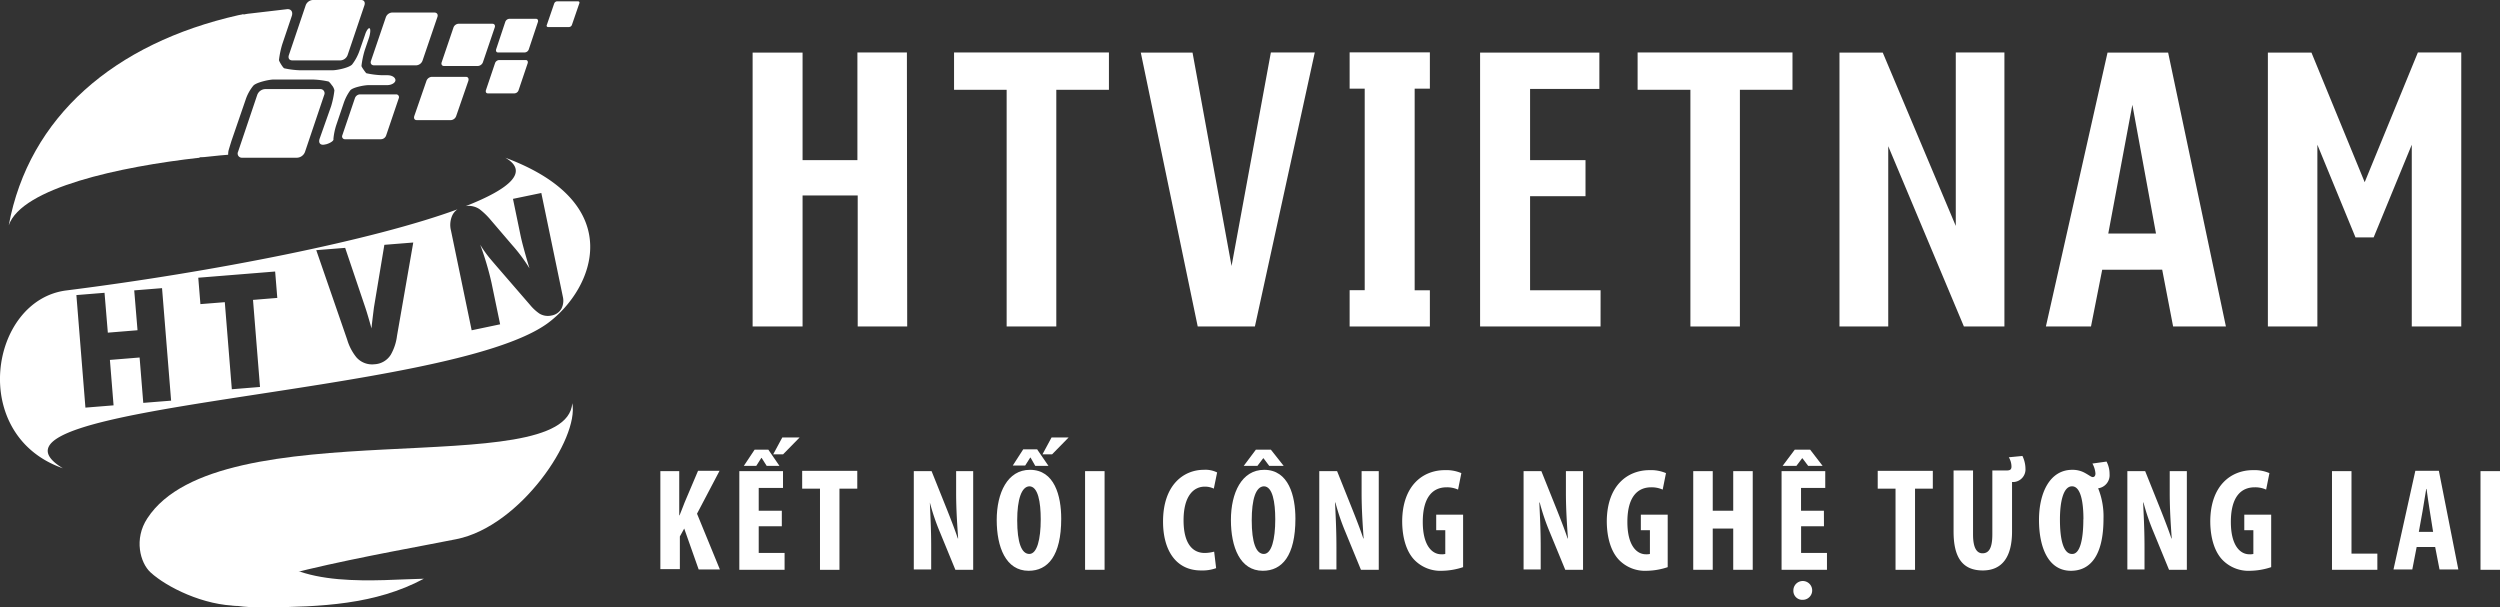 <svg id="Layer_1" data-name="Layer 1" xmlns="http://www.w3.org/2000/svg" viewBox="0 0 757.69 184.11"><rect x="0" y="0" width="757.69" height="184.11" fill="#333333" stroke="none"/><defs><style>.cls-1{fill:#fff;}</style></defs><title>logo-htvietnam-white</title><path class="cls-1" d="M54.6,188.7c3-4.9,19.7-15.8,25.2-7.5,8.9,13.6,35.6,10.3,48.7,10.1-14.7,7.9-31.3,8.5-48,8.7C68.4,200.2,56.3,197,54.6,188.7Z" transform="translate(-0.05 -15.9)"/><path class="cls-1" d="M173.5,138.1c-1.9,24.3-107.1,1.5-128.8,34.9-4.1,6.2-2.2,13.5,1,16.4,4.8,4.4,16.1,10.1,26.7,10.1-14.7-6,48.2-16.6,66-20.2C157.8,175.4,175.6,148.8,173.5,138.1Z" transform="translate(-0.05 -15.9)"/><path class="cls-1" d="M105.4,32.6a2.47,2.47,0,0,1-2.1,1.6H88.6c-.9,0-1.3-.7-1-1.6l5.1-15.1a2.47,2.47,0,0,1,2.1-1.6h14.7c.9,0,1.3.7,1,1.6Z" transform="translate(-0.05 -15.9)"/><path class="cls-1" d="M92.5,61.9a2.69,2.69,0,0,1-2.4,1.8H73.4a1.26,1.26,0,0,1-1.2-1.8L78,44.7a2.69,2.69,0,0,1,2.4-1.8H97.1a1.26,1.26,0,0,1,1.2,1.8Z" transform="translate(-0.05 -15.9)"/><path class="cls-1" d="M117.1,56.9a1.71,1.71,0,0,1-1.6,1.2H104.6a.85.85,0,0,1-.8-1.2l3.8-11.2a1.71,1.71,0,0,1,1.6-1.2h10.9a.85.85,0,0,1,.8,1.2Z" transform="translate(-0.05 -15.9)"/><path class="cls-1" d="M138.3,51.1a1.85,1.85,0,0,1-1.5,1.2H126.3c-.6,0-.9-.5-.7-1.2l3.7-10.7a1.85,1.85,0,0,1,1.5-1.2h10.5c.6,0,.9.5.7,1.2Z" transform="translate(-0.05 -15.9)"/><path class="cls-1" d="M146.4,34.8a1.74,1.74,0,0,1-1.5,1.1H134.6c-.6,0-.9-.5-.7-1.1l3.6-10.6a1.74,1.74,0,0,1,1.5-1.1h10.3c.6,0,.9.5.7,1.1Z" transform="translate(-0.05 -15.9)"/><path class="cls-1" d="M157.2,43.3a1.4,1.4,0,0,1-1.2.9h-8.1c-.5,0-.7-.4-.6-.9l2.8-8.3a1.4,1.4,0,0,1,1.2-.9h8.1c.5,0,.7.4.6.9Z" transform="translate(-0.05 -15.9)"/><path class="cls-1" d="M173.4,23.4a1,1,0,0,1-.9.7h-6.3c-.4,0-.6-.3-.4-.7L168,17a1,1,0,0,1,.9-.7h6.3c.4,0,.6.3.4.7Z" transform="translate(-0.05 -15.9)"/><path class="cls-1" d="M160.3,30.9a1.4,1.4,0,0,1-1.2.9H151c-.5,0-.7-.4-.6-.9l2.8-8.4a1.4,1.4,0,0,1,1.2-.9h8.1c.5,0,.7.4.6.9Z" transform="translate(-0.05 -15.9)"/><path class="cls-1" d="M128.1,34.3a2.15,2.15,0,0,1-1.9,1.4H113.4c-.8,0-1.2-.6-.9-1.4L117,21.1a2.15,2.15,0,0,1,1.9-1.4h12.8c.8,0,1.2.6.9,1.4Z" transform="translate(-0.05 -15.9)"/><path class="cls-1" d="M72.3,20.5C34.7,29,8.8,51.3,2.7,84.2,6.6,72.8,36.5,66.4,60.5,63.7c3.9-12.6,9.9-32.6,13.4-43.5Z" transform="translate(-0.05 -15.9)"/><path class="cls-1" d="M69.3,61.6c.1-.4.5-1.7.9-3l4.3-12.5a13.23,13.23,0,0,1,2.3-4.2c.8-1,4.8-1.9,6.2-1.9H94.8a26.26,26.26,0,0,1,4.8.6s.3.1,1,1.1a3.34,3.34,0,0,1,.8,1.6,27.34,27.34,0,0,1-1,4.8L96.9,58c-.4,1.3.3,2,1.6,1.7l.5-.1c1.3-.4,2.3-1.1,2.1-1.6a19.38,19.38,0,0,1,.9-4.3l2.2-6.5a14.31,14.31,0,0,1,2-3.9c.7-.9,4.2-1.6,5.6-1.6h5.6c1.3,0,2.5-.7,2.5-1.5s-1-1.5-2.4-1.5h-1.6a26.26,26.26,0,0,1-4.8-.6s-.1,0-.8-1-.7-1.2-.7-1.2a27.34,27.34,0,0,1,1-4.8l1.3-3.8c.4-1.3.5-2.5.2-2.8s-1,.6-1.4,1.9L109,31.3a14.69,14.69,0,0,1-2.2,4.1c-.8,1-4.6,1.8-6,1.8H91a26.26,26.26,0,0,1-4.8-.6s-.2,0-.9-1.1-.7-1.4-.7-1.4a27.34,27.34,0,0,1,1-4.8l2.9-8.6c.4-1.3-.3-2.2-1.6-2L75.8,20a15,15,0,0,0-3,.6,10.6,10.6,0,0,0-1.5,3.2L59.6,60.5a20.83,20.83,0,0,0-.7,2.8c0,.3,1.8.3,3.1.2l4.8-.5,2.4-.2A6.25,6.25,0,0,1,69.3,61.6Z" transform="translate(-0.05 -15.9)"/><path class="cls-1" d="M200,158.69h5.91v13.4h.1c.51-1.2,1-2.6,1.53-3.9l4.07-9.6h6.52l-6.83,13,6.93,16.9H211.8l-4.38-12.4-1.32,2.4v9.9h-5.91v-29.7Z" transform="translate(-0.05 -15.9)"/><path class="cls-1" d="M237,175.39H230v8.1h7.84v5.1H224.12v-29.9h13.24v5.1H230v6.9H237Zm-4.08-23.2,3.36,4.9h-3.87l-1.52-2.4h-.11l-1.52,2.4h-3.77l3.26-4.9Zm9.47-3.7-5,5.1h-3l2.75-5.1Z" transform="translate(-0.05 -15.9)"/><path class="cls-1" d="M248.57,164h-5.4v-5.4h16.7V164h-5.4v24.6h-5.9V164Z" transform="translate(-0.05 -15.9)"/><path class="cls-1" d="M277,188.59v-29.9h5.39l4.69,11.7c.92,2.3,2.44,6.2,3.26,8.7h.1c-.2-3.1-.61-8.3-.61-13.8v-6.6H295v29.9h-5.4l-4.68-11.4a66.6,66.6,0,0,1-3.05-9h0c.1,3,.4,7.6.4,13.6v6.7H277Z" transform="translate(-0.05 -15.9)"/><path class="cls-1" d="M321.68,173.09c0,11.3-4.07,15.8-9.88,15.8-6.92,0-9.67-7.2-9.67-15.4s3.26-15.2,10.08-15.2C319.65,158.29,321.68,166.19,321.68,173.09Zm-7.23-20.9,3.36,4.9h-4l-1.42-2.5h-.11l-1.52,2.4H307l3.16-4.9h4.27Zm-6.11,21.4c0,6.8,1.33,10.2,3.67,10.2s3.46-4.4,3.46-10.5c0-5.2-.81-10-3.46-10C309.67,163.39,308.34,167.19,308.34,173.59Zm15.58-25.1-5,5.1H316l2.75-5.1Z" transform="translate(-0.05 -15.9)"/><path class="cls-1" d="M334.82,158.69v29.9h-5.91v-29.9Z" transform="translate(-0.05 -15.9)"/><path class="cls-1" d="M368.63,188.09a12.07,12.07,0,0,1-4.58.7c-7.74,0-11.51-6.3-11.51-14.8,0-11.3,6.41-15.7,12.32-15.7a7.91,7.91,0,0,1,4.07.8l-1,4.9a6.23,6.23,0,0,0-2.75-.6c-3.36,0-6.42,2.8-6.42,10.2,0,7.1,2.75,9.9,6.42,9.9a11.57,11.57,0,0,0,2.85-.4Z" transform="translate(-0.05 -15.9)"/><path class="cls-1" d="M392.66,173.09c0,11.3-4.07,15.8-9.88,15.8-6.92,0-9.67-7.2-9.67-15.4s3.26-15.2,10.08-15.2C390.62,158.29,392.66,166.19,392.66,173.09Zm-7.43-20.9,3.87,4.9h-4.38l-1.73-2.3h-.1l-1.74,2.3H377l3.67-4.9Zm-5.81,21.4c0,6.8,1.33,10.2,3.67,10.2s3.46-4.4,3.46-10.5c0-5.2-.81-10-3.46-10C380.65,163.39,379.42,167.19,379.42,173.59Z" transform="translate(-0.05 -15.9)"/><path class="cls-1" d="M399.89,188.59v-29.9h5.4l4.68,11.7c.92,2.3,2.45,6.2,3.26,8.7h.1c-.2-3.1-.61-8.3-.61-13.8v-6.6h5.2v29.9h-5.4l-4.68-11.4a66.64,66.64,0,0,1-3.06-9h-.1c.1,3,.41,7.6.41,13.6v6.7h-5.2Z" transform="translate(-0.05 -15.9)"/><path class="cls-1" d="M443.48,187.79a21.08,21.08,0,0,1-6.32,1.1,11,11,0,0,1-8.14-3c-2.65-2.5-4-6.9-4-12.1.1-10.9,6.41-15.4,12.93-15.4a11.57,11.57,0,0,1,5,.9l-1,5a8.1,8.1,0,0,0-3.46-.7c-4,0-7.23,2.7-7.23,10.5,0,7.2,2.85,9.8,5.6,9.8a4.27,4.27,0,0,0,1.22-.1v-7.2h-2.75v-4.7h8.15Z" transform="translate(-0.05 -15.9)"/><path class="cls-1" d="M461.81,188.59v-29.9h5.39l4.69,11.7c.92,2.3,2.44,6.2,3.26,8.7h.1c-.2-3.1-.61-8.3-.61-13.8v-6.6h5.19v29.9h-5.39l-4.69-11.4a66.6,66.6,0,0,1-3.05-9h-.11c.11,3,.41,7.6.41,13.6v6.7h-5.19Z" transform="translate(-0.05 -15.9)"/><path class="cls-1" d="M505.49,187.79a21,21,0,0,1-6.31,1.1,11,11,0,0,1-8.15-3c-2.64-2.5-4-6.9-4-12.1.1-10.9,6.42-15.4,12.94-15.4a11.57,11.57,0,0,1,5,.9l-1,5a8.15,8.15,0,0,0-3.47-.7c-4,0-7.23,2.7-7.23,10.5,0,7.2,2.86,9.8,5.61,9.8a4.3,4.3,0,0,0,1.22-.1v-7.2h-2.75v-4.7h8.14Z" transform="translate(-0.05 -15.9)"/><path class="cls-1" d="M519.14,158.69v12h6.21v-12h5.91v29.9h-5.91v-12.5h-6.21v12.5h-5.91v-29.9Z" transform="translate(-0.05 -15.9)"/><path class="cls-1" d="M552.85,175.39h-6.93v8.1h7.84v5.1H540v-29.9h13.24v5.1h-7.34v6.9h6.93Zm-4.18-23.2,3.77,4.9h-4.38l-1.73-2.3h-.1l-1.73,2.3h-4.18l3.67-4.9Zm-5.09,42.7a2.85,2.85,0,1,1,2.85,2.8A2.7,2.7,0,0,1,543.58,194.89Z" transform="translate(-0.05 -15.9)"/><path class="cls-1" d="M574.54,164h-5.4v-5.4h16.7V164h-5.39v24.6h-5.91V164Z" transform="translate(-0.05 -15.9)"/><path class="cls-1" d="M613,154.09a9.09,9.09,0,0,1,.92,3.8,3.83,3.83,0,0,1-3.57,4.1h-.5v15c0,7.7-3,11.8-8.86,11.8-6.42,0-8.86-4.3-8.86-11.8v-18.5h5.9v19.4c0,4.4,1.33,5.7,2.85,5.7,1.74,0,3-1.2,3-5.7v-19.4h4.27c1,0,1.53-.2,1.53-1.2a5.57,5.57,0,0,0-.81-2.8Z" transform="translate(-0.05 -15.9)"/><path class="cls-1" d="M638.49,155.79a8.06,8.06,0,0,1,.92,3.8,4,4,0,0,1-3.46,4.3,22.78,22.78,0,0,1,1.62,9.2c0,11.3-4.07,15.8-9.87,15.8-6.93,0-9.68-7.2-9.68-15.4s3.26-15.2,10.08-15.2a7.72,7.72,0,0,1,3.57.8c1.53.8,2.14,1.4,2.65,1.4s.81-.4.81-1.1a7.37,7.37,0,0,0-.92-3Zm-7,17.5c0-5.2-.81-10-3.46-10s-3.66,4.7-3.66,10.1c0,5.9,1,10.4,3.66,10.4C630.45,183.89,631.46,179.39,631.46,173.29Z" transform="translate(-0.05 -15.9)"/><path class="cls-1" d="M644.8,188.59v-29.9h5.4l4.69,11.7c.91,2.3,2.44,6.2,3.26,8.7h.1c-.21-3.1-.61-8.3-.61-13.8v-6.6h5.19v29.9h-5.4l-4.68-11.4a66.64,66.64,0,0,1-3.06-9h-.1c.1,3,.41,7.6.41,13.6v6.7h-5.2Z" transform="translate(-0.05 -15.9)"/><path class="cls-1" d="M688.39,187.79a21,21,0,0,1-6.31,1.1,11,11,0,0,1-8.15-3c-2.65-2.5-4-6.9-4-12.1.1-10.9,6.41-15.4,12.93-15.4a11.57,11.57,0,0,1,5,.9l-1,5a8.06,8.06,0,0,0-3.46-.7c-4,0-7.23,2.7-7.23,10.5,0,7.2,2.85,9.8,5.6,9.8a4.23,4.23,0,0,0,1.22-.1v-7.2h-2.75v-4.7h8.15Z" transform="translate(-0.05 -15.9)"/><path class="cls-1" d="M706.82,158.69h5.91v25h7.84v4.9H706.82Z" transform="translate(-0.05 -15.9)"/><path class="cls-1" d="M732.48,181.69l-1.32,6.8h-5.7l6.62-29.9h7.13l5.9,29.9h-5.7l-1.32-6.8Zm5-4.5-1-6.3c-.31-1.8-.72-4.8-1-6.8h-.1c-.31,2-.82,5.1-1.12,6.8l-1.12,6.2h4.37Z" transform="translate(-0.05 -15.9)"/><path class="cls-1" d="M757.74,158.69v29.9h-5.91v-29.9Z" transform="translate(-0.05 -15.9)"/><path class="cls-1" d="M153.2,63.7c7.28,4.19,1.57,9.36-12,14.67a5.87,5.87,0,0,1,4.19.93,21.47,21.47,0,0,1,3.42,3.31l6.44,7.53a50.13,50.13,0,0,1,5.27,7.08c-1.35-4.48-2.25-7.78-2.7-9.93l-2.3-11.12,8.59-1.78,6.52,31.41a5.25,5.25,0,0,1-.47,3.73,4.25,4.25,0,0,1-3,2,4.92,4.92,0,0,1-3.64-.6,13.88,13.88,0,0,1-2.82-2.61L151.1,97.22q-2.19-2.53-2.93-3.45a34.38,34.38,0,0,1-2.58-3.7,90,90,0,0,1,3.42,11.5l2.62,12.62L143,116v0h0l-6.26-30.19a7,7,0,0,1,.41-4.67,4.68,4.68,0,0,1,1.55-1.8c-25.43,9.36-74.16,19-118.5,24.58-23.3,2.9-29.8,43.9-1.1,53.9-32.4-19.7,116.6-21.7,147-44C179.9,103.6,190.8,77.7,153.2,63.7ZM43.47,138l-1.11-13.75-9,.73,1.11,13.77-8.53.69v0L23.2,105.33l8.53-.69,1,12.08,9-.73-1-12.08,8.43-.68,2.75,34.1Zm35.38-4.82-8.54.69-2.13-26.39-7.39.59-.65-8,23.3-1.88.65,8-7.36.6Zm41.53-15.54a15.36,15.36,0,0,1-1.87,5.73,6.15,6.15,0,0,1-5,2.93,6.3,6.3,0,0,1-5.43-2.09,15.46,15.46,0,0,1-2.8-5.35L95.9,91.72l8.76-.7,6.17,18.28q.73,2.22,1.81,6.14c.12-1.39.39-3.51.74-6.34l3.16-19,8.76-.7Z" transform="translate(-0.05 -15.9)"/><path class="cls-1" d="M275,114.85h-15V75.14H243.29v39.71H228.15v-83h15.14V64.44h16.62V31.8h15Z" transform="translate(-0.05 -15.9)"/><path class="cls-1" d="M336.14,43.11H320.19v71.74H305.14V43.11H289.2V31.8h46.94Z" transform="translate(-0.05 -15.9)"/><path class="cls-1" d="M398.53,31.8l-18.15,83.05H363.05l-17.25-83h15.68l11.83,64.67L385.22,31.8Z" transform="translate(-0.05 -15.9)"/><path class="cls-1" d="M433.41,114.85H409.09v-11h4.57V42.77h-4.57v-11h24.32v11H428.8v61.11h4.61Z" transform="translate(-0.05 -15.9)"/><path class="cls-1" d="M485.14,114.85H448.63v-83h36.15v11h-21V64.44h16.8V75.36h-16.8v28.52h21.37Z" transform="translate(-0.05 -15.9)"/><path class="cls-1" d="M543.31,43.11H527.37v71.74h-15V43.11h-16V31.8h46.94Z" transform="translate(-0.05 -15.9)"/><path class="cls-1" d="M607.54,114.85H595.26L572.33,60.21v54.64H557.55v-83h13.12L592.8,84.38V31.8h14.74Z" transform="translate(-0.05 -15.9)"/><path class="cls-1" d="M674.67,114.85h-16l-3.31-17.21H637.18l-3.4,17.21H620.11l18.68-83h18.37ZM653.48,86.67l-7.16-39-7.3,39Z" transform="translate(-0.05 -15.9)"/><path class="cls-1" d="M746,114.85H731V59.76L719.45,87.84h-5.51L702.39,59.76v55.09h-15v-83h13.21l16.13,39.27L732.85,31.8H746Z" transform="translate(-0.05 -15.9)"/></svg>